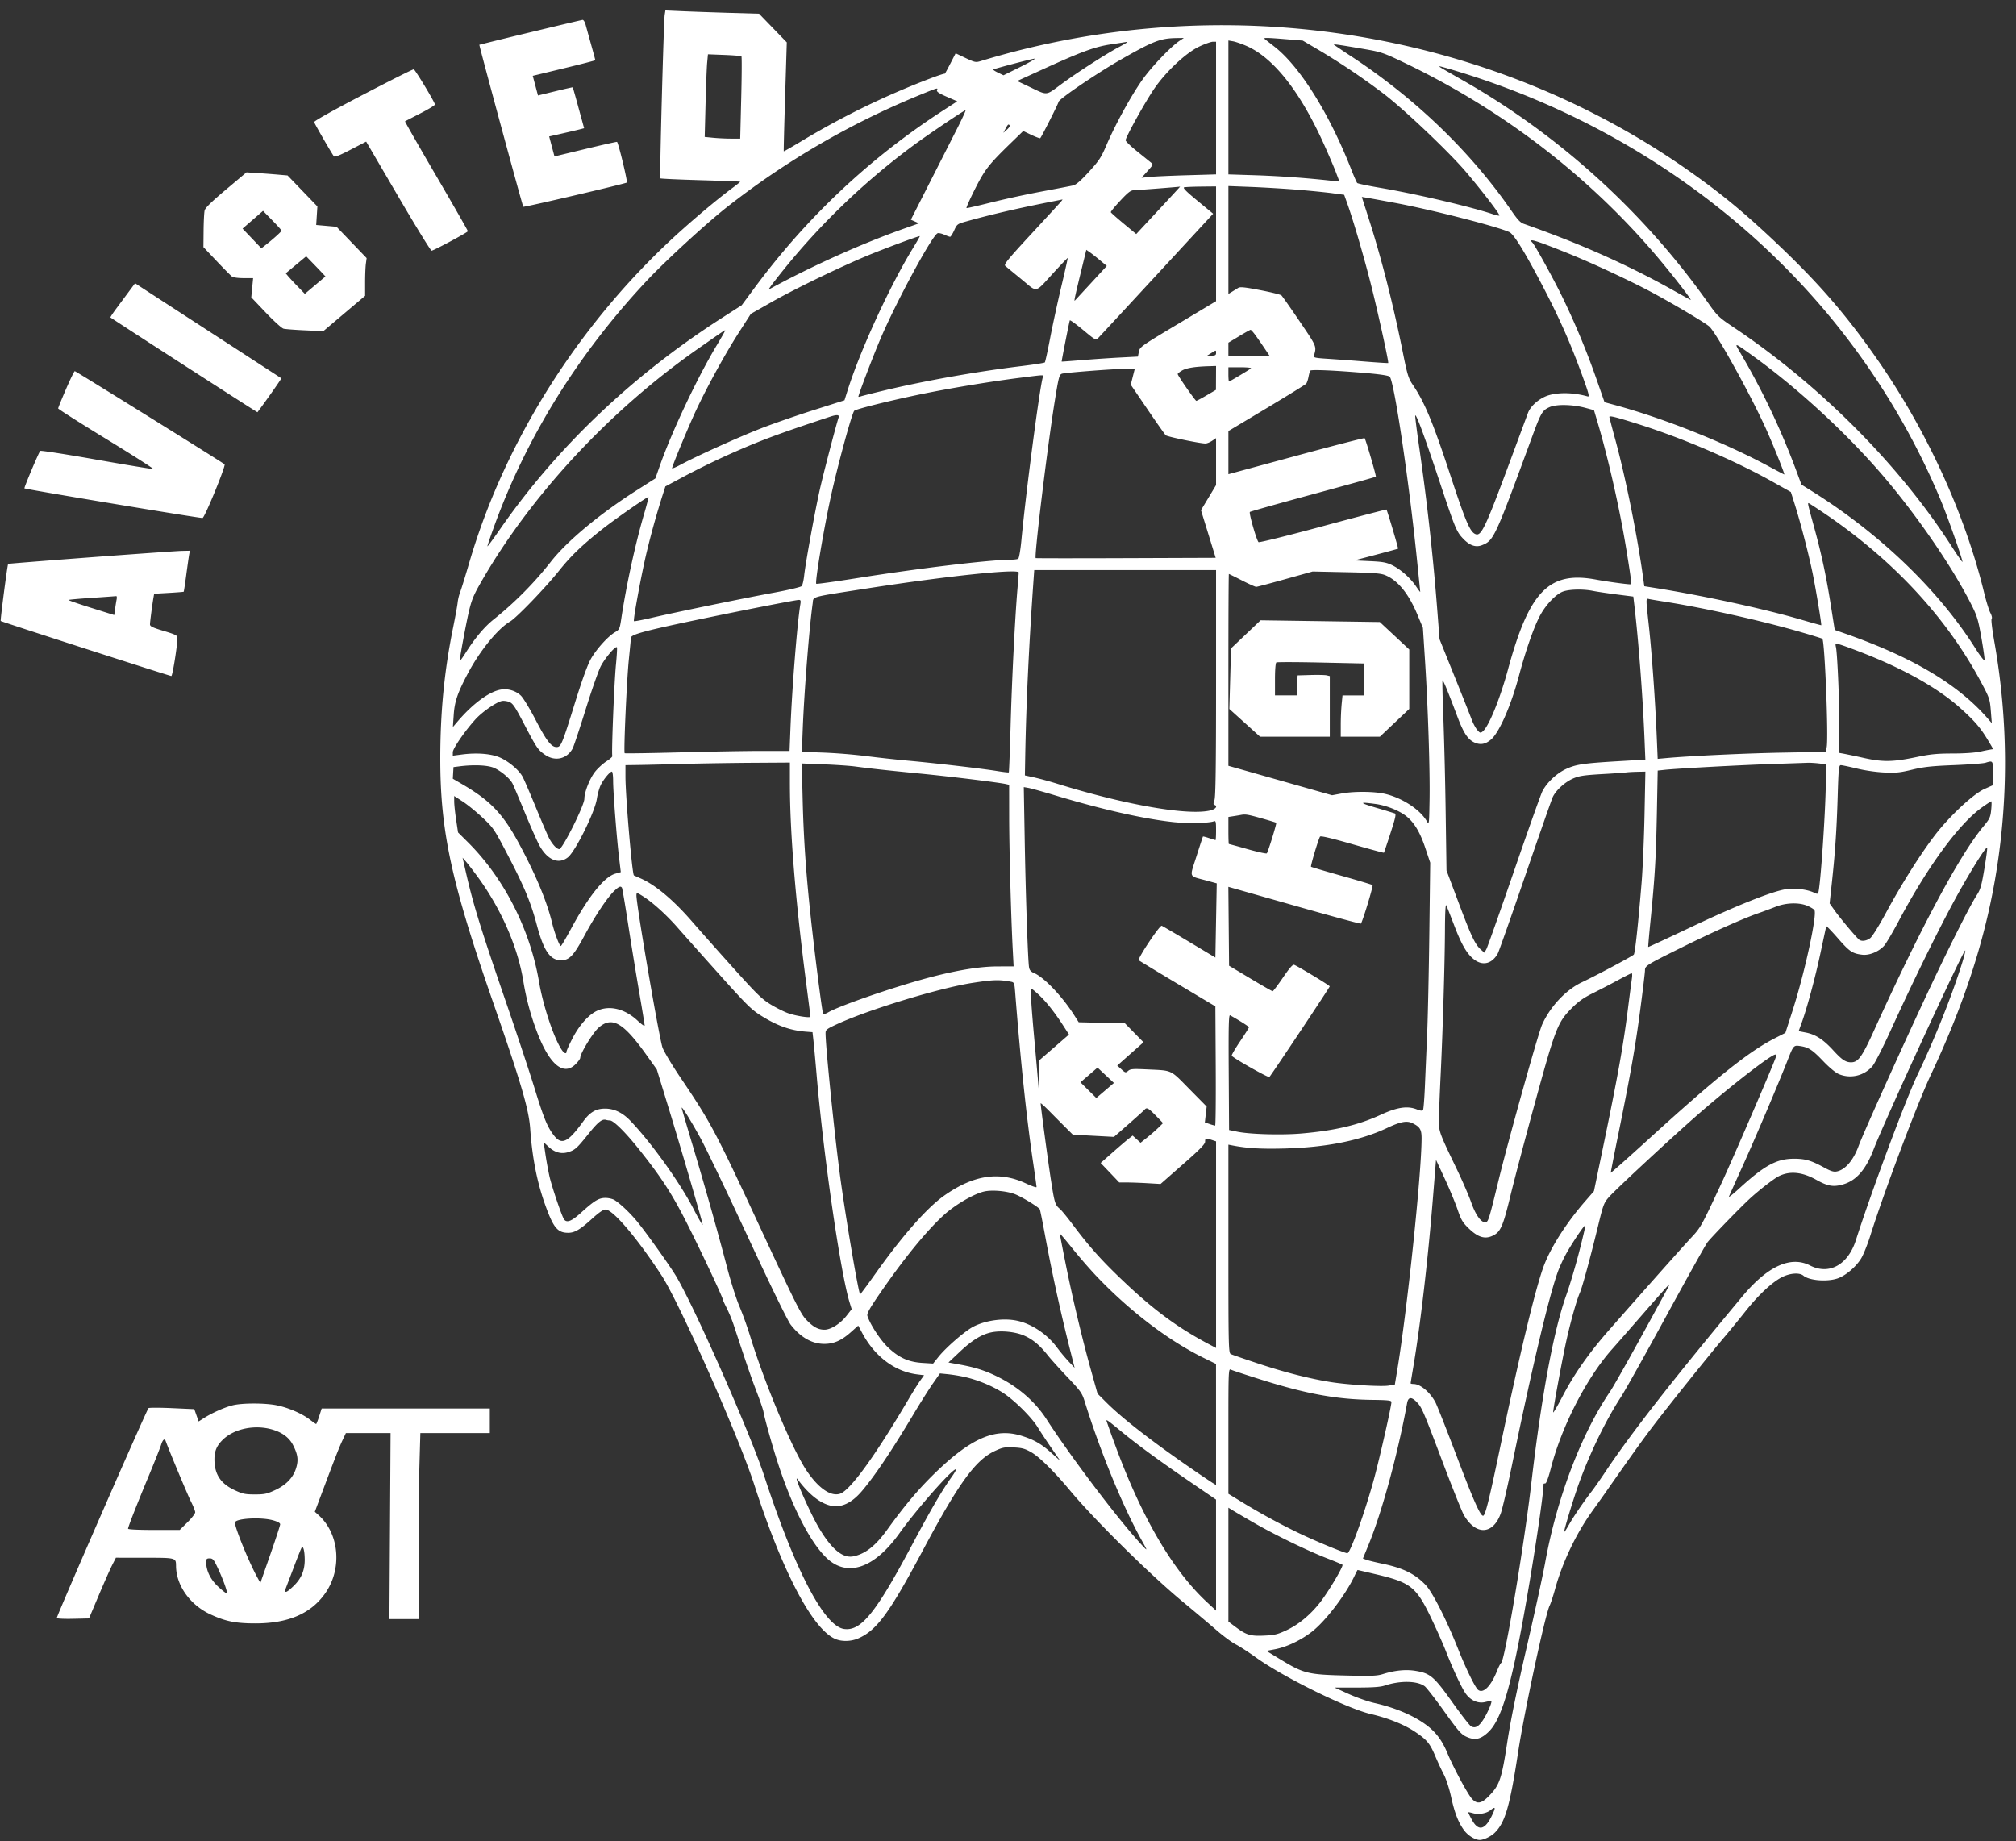 <?xml version="1.0" encoding="utf-8"?>
<svg version="1.1" id="Layer_1" xmlns="http://www.w3.org/2000/svg" xmlns:xlink="http://www.w3.org/1999/xlink" x="0px" y="0px"
	 viewBox="0 0 173 158" style="enable-background:new 0 0 173 158;" xml:space="preserve">
  <rect x="0" y="0" width="173" height="158" fill="#333333" stroke="none"/>
  <path fill="#FFF" fill-rule="evenodd" d="M57.04 1.268c-.087.556-.447 13.97-.376 14.037.033.032 1.58.102 3.439.157 1.858.055 3.392.113 3.409.128.016.016-.246.233-.583.482-1.135.84-2.72 2.15-4.298 3.554-8.637 7.68-15.239 17.98-18.352 28.63-.33 1.129-.684 2.276-.788 2.55a3.965 3.965 0 0 0-.217.887c-.017.214-.193 1.187-.391 2.162-.75 3.687-1.097 7.212-1.1 11.197-.005 6.275.937 10.629 4.546 21.008 2.389 6.87 3.053 9.133 3.17 10.808.178 2.523.593 4.615 1.31 6.596.687 1.902 1.044 2.328 1.951 2.328.553 0 1.018-.272 2.029-1.191.609-.554.974-.804 1.173-.804.632 0 2.692 2.419 4.797 5.634 1.539 2.349 6.62 13.817 7.968 17.979 2.444 7.553 5.052 12.489 7.006 13.258.547.216 1.309.191 1.902-.063 1.593-.682 2.687-2.173 5.577-7.597 3.048-5.72 4.499-7.721 6.156-8.491.674-.312.834-.343 1.613-.306.731.035.966.1 1.521.416.687.393 1.955 1.643 3.289 3.243 2.138 2.566 6.89 7.255 9.741 9.614 1.003.829 2.289 1.914 2.86 2.41.57.497 1.311 1.043 1.646 1.214.335.172 1.112.675 1.726 1.118 2.329 1.68 7.817 4.386 9.866 4.864 1.505.351 2.879.903 3.818 1.535 1.003.675 1.26.985 1.721 2.081.215.51.547 1.223.738 1.585.192.367.464 1.202.613 1.885.303 1.39.618 2.204 1.116 2.886.331.454.945.834 1.346.834.344 0 .967-.301 1.293-.625.892-.887 1.291-2.265 2.002-6.913.535-3.495 2.326-11.825 2.707-12.583.092-.183.3-.815.462-1.406.636-2.31 1.807-4.764 3.194-6.696.434-.604.928-1.297 1.096-1.539 2.299-3.292 3.202-4.554 4.127-5.768 1.356-1.782 4.789-6.067 5.994-7.483.493-.579 1.355-1.633 1.916-2.341 1.144-1.445 2.356-2.568 3.216-2.978.682-.324 1.451-.364 1.771-.092.483.412 1.985.54 2.899.246.698-.225 1.617-1 2.063-1.742.191-.317.539-1.185.773-1.929 1.193-3.785 4.038-11.347 5.188-13.792 2.79-5.93 4.56-11.305 5.508-16.727 1.172-6.705 1.156-13.663-.048-20.453-.191-1.078-.29-1.928-.231-1.984.059-.057.011-.27-.111-.5-.117-.219-.358-.997-.536-1.73-1.65-6.782-4.945-13.969-9.2-20.064-2.682-3.843-5.076-6.597-8.728-10.04-2.717-2.561-4.548-4.074-7.238-5.98-17.379-12.31-40.201-15.875-60.977-9.526-.384.117-.488.094-1.267-.275l-.848-.403-.468.911c-.257.502-.467.881-.467.844 0-.038-.57.148-1.264.412a68.878 68.878 0 0 0-11.069 5.396c-.8.482-1.467.862-1.482.845-.015-.018.038-2.128.117-4.689l.143-4.656-1.19-1.23-1.189-1.23-2.528-.074c-1.39-.041-3.2-.104-4.02-.14L57.1.896l-.059.372ZM45.501 2.772a388.614 388.614 0 0 0-4.366 1.069c-.035.038 3.708 13.845 3.769 13.902.063.06 8.672-1.953 8.886-2.078.087-.051-.713-3.376-.84-3.49-.023-.02-1.24.253-2.705.606l-2.664.641-.228-.857-.228-.856 1.128-.256c.62-.141 1.296-.3 1.5-.353l.372-.097-.477-1.743a76.118 76.118 0 0 0-.495-1.768c-.01-.013-.686.14-1.503.338l-1.485.362-.224-.843-.225-.842 2.685-.649c1.477-.356 2.685-.668 2.685-.692 0-.025-.162-.628-.361-1.341-.199-.714-.413-1.485-.475-1.713-.062-.229-.177-.41-.256-.404-.078.007-2.1.486-4.493 1.064Zm55.737.717c-.768.51-2.415 2.235-3.217 3.369-.957 1.353-2.327 3.85-3.08 5.614-.443 1.037-.633 1.325-1.5 2.273-.718.784-1.096 1.109-1.36 1.17-.202.046-1.426.282-2.72.524a86.892 86.892 0 0 0-4.345.943c-1.097.276-2.03.49-2.075.473-.044-.016.278-.742.716-1.613.853-1.694 1.19-2.127 3.099-3.98l1.05-1.02.701.334c.386.183.728.31.759.28.115-.108 1.566-2.981 1.567-3.104.004-.232 3.256-2.445 5.353-3.642 2.78-1.587 3.387-1.823 4.758-1.845l.647-.01-.353.234Zm9.159-.123 1.397.116 1.425.84a59.14 59.14 0 0 1 5.519 3.723c1.778 1.357 5.646 5.032 7.086 6.732 1.389 1.64 2.923 3.647 2.845 3.72-.03.029-.288-.026-.573-.122-1.926-.647-6.579-1.735-9.668-2.26-1.027-.175-1.909-.36-1.96-.412-.05-.052-.287-.593-.527-1.203-1.879-4.78-4.404-8.81-6.578-10.499-.394-.306-.767-.6-.828-.654-.144-.127.131-.124 1.862.019Zm-3.469.56c2.341 1.004 4.639 3.913 6.692 8.468.385.854.84 1.92 1.012 2.37l.311.819-.701-.075a86.575 86.575 0 0 0-6.507-.47l-2.322-.074V3.475l.382.065c.21.035.72.209 1.133.386Zm-10.217-.3c0 .024-.304.206-.676.403-1.113.59-3.53 2.143-4.897 3.146-1.465 1.074-1.166 1.053-2.931.214l-.92-.438 1.978-.903c3.548-1.621 4.657-2.03 6.094-2.247.711-.107 1.306-.2 1.323-.207.016-.008.029.007.029.032Zm7.643 5.646v5.692l-2.498.073c-1.375.04-2.814.106-3.198.146l-.7.073.51-.57c.51-.568.51-.569.266-.765l-1.192-.962c-.522-.421-.949-.836-.949-.922 0-.273 1.723-3.371 2.483-4.465 1.031-1.485 2.719-3.056 3.854-3.586.477-.223.993-.405 1.146-.405h.278v5.691Zm12.684-5.068c1.487.255 1.67.316 3.41 1.148 8.747 4.177 16.4 10.134 22.376 17.418 1.242 1.513 2.387 3.022 2.252 2.966-.052-.021-.73-.396-1.506-.831-3.134-1.76-6.665-3.4-10.226-4.749a93.666 93.666 0 0 0-2.532-.93c-.334-.104-.545-.322-1.117-1.15-3.481-5.038-8.211-9.602-13.699-13.215a55.87 55.87 0 0 1-1.529-1.026c-.07-.07.472.009 2.571.369Zm-53.413.63c.038.035.03 1.638-.018 3.562l-.087 3.5h-.79c-.435 0-1.12-.033-1.524-.073l-.733-.072.073-2.838c.04-1.561.102-3.157.139-3.546l.066-.707 1.403.054c.771.03 1.434.084 1.471.12Zm23.935.909-1.448.717-.492-.238c-.27-.13-.439-.253-.374-.273.947-.286 3.35-.91 3.528-.916.13-.004-.417.315-1.214.71Zm37.583.401c12.032 3.68 22.686 10.498 30.725 19.664 4.498 5.128 8.186 11.065 10.754 17.313.585 1.424 1.847 5.035 1.781 5.097-.024.023-.433-.565-.908-1.306-4.477-6.986-11.314-13.861-18.704-18.807-1.284-.859-1.411-.98-2.166-2.048-5.513-7.812-12.769-14.413-21.018-19.12-2.184-1.246-2.167-1.235-2.051-1.243.051-.004.765.199 1.587.45ZM31.155 8.127c-2.587 1.35-4.218 2.265-4.195 2.351.042.157 1.524 2.726 1.691 2.931.075.092.485-.07 1.438-.565l1.333-.693 2.747 4.697c1.512 2.584 2.803 4.684 2.871 4.667.307-.076 3.11-1.584 3.11-1.673 0-.055-1.222-2.192-2.717-4.75s-2.699-4.664-2.675-4.68c.023-.018.611-.322 1.307-.678.695-.355 1.261-.7 1.259-.767-.009-.193-1.688-2.983-1.818-3.018-.065-.018-2.023.962-4.35 2.178Zm49.253-.388c-.05.125.166.27.835.562l.904.393-1.214.786c-6.286 4.071-11.705 9.172-16.199 15.247l-1.086 1.468-1.659 1.064c-7.688 4.927-14.191 11.113-19.07 18.14-.58.835-1.07 1.502-1.09 1.484-.02-.02.257-.839.615-1.822 2.78-7.631 7.246-14.791 13.113-21.027 1.584-1.684 5.052-4.866 6.818-6.256a69.326 69.326 0 0 1 16.58-9.638c1.53-.626 1.547-.63 1.453-.4Zm1.727 3.297c-.44.869-1.514 2.983-2.386 4.699l-1.584 3.119.349.155.349.156-1.218.431c-3.728 1.32-7.905 3.197-11.672 5.246-.058.032.201-.337.576-.819a60.599 60.599 0 0 1 11.928-11.616c1.334-.978 4.25-2.94 4.38-2.947.043-.002-.281.707-.722 1.576Zm4.512-.266c.034.053-.076.215-.244.36l-.305.266.194-.36c.206-.381.255-.418.355-.266Zm-67.255 5.498c-1.257 1.057-1.78 1.57-1.834 1.796-.04.174-.08.952-.088 1.73l-.014 1.412 1.13 1.192c.622.656 1.215 1.255 1.317 1.331.108.081.526.139 1.002.139h.817l-.08.824-.079.824 1.245 1.31c.684.72 1.37 1.342 1.524 1.381.154.04.985.103 1.846.142l1.567.07 1.793-1.516 1.794-1.516v-1.132c0-.623.029-1.351.065-1.619l.066-.486-1.291-1.345-1.291-1.344-.873-.077-.873-.077.051-.796.051-.796-1.28-1.33-1.28-1.33-.818-.071c-.45-.04-1.243-.1-1.762-.134l-.945-.062-1.76 1.48Zm80.01 1.773-1.899 2.044-1.072-.89c-.59-.491-1.088-.932-1.108-.982-.02-.049.343-.493.805-.986.704-.752.9-.9 1.211-.908.406-.011 3.879-.283 3.931-.307.018-.008-.822.905-1.867 2.03Zm4.952 2.88v4.925l-2.91 1.742c-3.65 2.184-3.63 2.17-3.722 2.636l-.075.378-1.524.08c-.839.043-2.306.143-3.26.221-.956.078-1.747.136-1.758.128-.023-.016.64-3.372.698-3.535.02-.055.528.31 1.13.811 1.064.887 1.1.906 1.304.703.115-.115 2.382-2.563 5.039-5.44l4.83-5.23-1.343-1.108c-.989-.816-1.29-1.122-1.14-1.16.112-.027.772-.055 1.467-.062l1.264-.013v4.924Zm6.997-4.64c1.099.09 2.449.226 2.998.3l1 .136.277.777c.555 1.558 1.55 4.996 2.141 7.4.623 2.539 1.419 6.202 1.36 6.258-.019.017-.929-.04-2.024-.128a233.737 233.737 0 0 0-3.198-.236c-1.034-.065-1.2-.102-1.155-.255.242-.818.263-.767-1.224-2.96-.782-1.154-1.486-2.155-1.563-2.225-.077-.07-.897-.273-1.821-.45-1.319-.254-1.724-.296-1.882-.195-.11.07-.346.217-.524.325l-.323.196v-9.259l1.969.076c1.084.043 2.869.15 3.969.24Zm8.29 1.116c3.109.575 8.747 2.012 9.877 2.518.391.175 1.359 1.749 2.94 4.784 1.393 2.674 2.332 4.803 3.339 7.573.538 1.481.62 1.799.452 1.75-1.15-.328-2.393-.37-3.31-.114-.778.218-1.58.891-1.817 1.526l-1.364 3.677c-2.343 6.323-2.652 6.973-3.187 6.703-.441-.223-.821-1.123-2.058-4.874-1.569-4.762-2.251-6.406-3.302-7.958-.346-.51-.451-.855-.812-2.66-.82-4.106-1.819-8.04-2.911-11.464l-.625-1.96.36.059c.198.032 1.286.23 2.418.44Zm-28.59-.1c-.088.106-1.238 1.358-2.555 2.783-1.998 2.161-2.368 2.614-2.234 2.734.088.08.713.597 1.39 1.151 1.437 1.177 1.091 1.255 2.827-.635.615-.669 1.13-1.204 1.145-1.19.015.014-.232 1.12-.55 2.456-.317 1.337-.749 3.33-.959 4.427-.21 1.097-.414 2.032-.454 2.076-.04.045-.916.184-1.95.31-3.898.474-8.348 1.264-11.85 2.103-.982.235-1.878.462-1.992.503-.113.042-.205.051-.205.022 0-.167 1.186-3.284 1.845-4.848 1.337-3.173 4.486-9.003 4.956-9.175.087-.032.34.024.563.124.222.1.449.182.504.182.054 0 .212-.247.35-.55.243-.534.273-.556 1.043-.77 2.263-.632 4.484-1.144 7.671-1.767.291-.057.55-.11.573-.116.024-.006-.028.075-.117.18Zm-66.896 2.494c.004.08-.655.676-1.361 1.233l-.366.287-.806-.846-.807-.846.878-.762.878-.762.79.808c.434.444.791.844.794.888Zm54.203 1.484c-1.987 3.237-4.546 8.805-5.627 12.242l-.263.835-2.665.847c-1.466.465-3.512 1.177-4.547 1.582-1.904.744-5.502 2.37-6.85 3.096-.404.218-.734.356-.734.308 0-.182 1.403-3.569 2.052-4.954.979-2.087 2.504-4.861 3.683-6.699l1.026-1.599 1.822-1.033c2.145-1.215 6.454-3.283 8.702-4.175 1.772-.704 3.922-1.492 3.973-1.457.018.012-.24.466-.572 1.007Zm56.04.4c2.146.857 5.486 2.41 7.408 3.444 1.934 1.04 4.655 2.665 4.904 2.927.731.773 3.729 6.231 4.955 9.022.663 1.51 1.514 3.65 1.451 3.65-.019 0-.64-.326-1.38-.724-3.799-2.045-9.004-4.113-13.222-5.254l-.823-.223-.687-1.971a65.983 65.983 0 0 0-2.995-7.182c-.795-1.614-2.291-4.326-2.504-4.54-.405-.405.189-.23 2.893.85Zm-39.995.669.574.479-1.324 1.437c-.727.79-1.365 1.48-1.416 1.533-.091.095.006-.353.653-3.001l.33-1.353.305.213c.168.117.563.429.878.692Zm-66.742 1.091.268.288-.885.747-.885.747-.605-.624a24.65 24.65 0 0 1-.82-.88l-.214-.258.878-.73.877-.73.559.577c.307.316.68.705.827.863ZM11.055 25.03l-1.077 1.45c-.298.401-.523.743-.5.761.255.202 12.596 8.16 12.615 8.135.7-.927 2.077-2.887 2.048-2.912-.023-.02-2.713-1.769-5.98-3.887-3.265-2.118-6.08-3.945-6.253-4.06l-.316-.21-.537.723Zm50.478 4.558c-1.67 2.772-3.876 7.434-4.913 10.384l-.38 1.083-1.607 1.022c-3.154 2.005-5.993 4.37-7.372 6.14a30.373 30.373 0 0 1-4.911 4.949c-.775.62-1.558 1.55-2.344 2.782-.308.484-.56.835-.56.78 0-.25.495-2.932.757-4.097.239-1.061.407-1.495.958-2.467 4.252-7.508 11.095-14.897 18.747-20.243 2.21-1.544 2.287-1.596 2.322-1.567.017.014-.297.57-.697 1.234Zm46.207-.815c.187.26.533.758.769 1.109l.428.637h-3.524v-1.111l.911-.551c.501-.303.948-.552.994-.553.045 0 .235.21.422.47Zm42.637 1.734c3.668 2.635 7.687 6.298 10.782 9.823 3.029 3.452 6.26 8.103 7.978 11.488.521 1.028.617 1.337.892 2.9.17.961.292 1.829.271 1.927-.021.1-.368-.346-.79-1.015-3.163-5.009-8.22-9.864-14.08-13.518l-.839-.523-.44-1.184a63.37 63.37 0 0 0-4.856-10.21c-.475-.81-.483-.813 1.082.312Zm-46.023-.21c0 .177-.078.222-.382.222l-.382-.001.353-.22c.431-.27.411-.27.411 0Zm-.005 2.135-.004 1.025-.803.471c-.442.26-.839.471-.881.471-.092 0-1.599-2.169-1.599-2.3 0-.05.172-.189.382-.308.378-.216 1.092-.33 2.293-.366l.617-.019-.005 1.026Zm2.998-.82c-.158.135-1.813 1.125-1.879 1.125-.031 0-.055-.275-.055-.61v-.61h1.023c.576 0 .974.042.911.095Zm-10.138.709-.175.693 1.432 2.106c.788 1.159 1.496 2.164 1.573 2.235.136.124 2.939.703 3.405.703.125 0 .381-.103.569-.23l.341-.229v4.028l-.647 1.078-.647 1.077.631 2.043.63 2.044-7.704.028c-4.237.016-7.72.014-7.739-.004-.139-.13.993-9.47 1.626-13.418.334-2.086.395-2.323.62-2.403.26-.093 4.29-.406 5.542-.43l.719-.014-.176.693Zm20.072-.302c1.162.1 1.872.21 1.973.305.375.354 1.618 8.663 2.325 15.538.163 1.58.296 2.9.296 2.931 0 .032-.159-.18-.353-.468-.484-.72-1.328-1.47-2.046-1.82-.508-.246-.803-.3-1.925-.352l-1.326-.063 1.855-.488c1.02-.269 1.873-.502 1.894-.518.037-.026-.924-3.266-.996-3.358-.017-.023-2.473.619-5.457 1.426-2.996.81-5.468 1.424-5.522 1.371-.173-.17-.842-2.505-.742-2.59.053-.046 2.494-.733 5.424-1.527 2.931-.794 5.355-1.468 5.386-1.498.051-.047-.846-3.13-.963-3.306-.025-.038-2.665.642-5.868 1.511l-5.823 1.58v-3.702l3.283-1.966c1.805-1.082 3.333-2.027 3.394-2.1.062-.073.15-.332.197-.576.047-.243.114-.487.15-.541.074-.113 2.123-.024 4.844.211ZM5.661 33.398c-.368.851-.67 1.594-.67 1.65 0 .057 1.861 1.24 4.135 2.631 2.274 1.391 4.08 2.546 4.016 2.566-.065.02-2.252-.34-4.86-.8-2.609-.461-4.782-.8-4.83-.752-.122.12-1.406 3.165-1.355 3.214.089.083 15.162 2.59 15.287 2.543.203-.078 2.014-4.497 1.887-4.606-.223-.19-12.77-7.994-12.854-7.994-.048 0-.388.696-.756 1.548Zm83.828-1.022c-.256.768-1.455 9.889-1.84 13.996-.079.833-.2 1.533-.273 1.578-.072.045-.383.082-.692.083-1.756.006-7.842.736-13.06 1.567-1.93.307-3.539.53-3.575.496-.13-.122.634-4.676 1.27-7.573.584-2.657 1.79-7.068 1.987-7.27.137-.14 2.793-.808 5.376-1.352 2.561-.54 6.155-1.14 8.866-1.483 2.167-.273 2.017-.27 1.941-.042Zm46.572 2.627.723.195.301 1.014c.927 3.12 1.914 7.48 2.475 10.936.44 2.712.471 2.993.33 2.993-.312 0-2.055-.24-2.911-.401-4.04-.76-5.744.973-7.571 7.703-.694 2.557-1.664 4.932-2.178 5.333-.188.147-.234.133-.467-.142-.142-.168-.355-.566-.472-.884-.118-.318-.786-2-1.486-3.738l-1.273-3.16-.185-2.383a210.387 210.387 0 0 0-1.541-13.955c-.224-1.548-.386-2.836-.358-2.862.1-.095.781 1.749 2.013 5.454 1.426 4.288 1.52 4.516 2.113 5.135.556.58 1.076.754 1.612.538 1.004-.405 1.09-.59 4.282-9.276.767-2.09.886-2.292 1.503-2.565.598-.264 1.981-.235 3.09.065Zm-64.092.81c-.227.686-1.298 4.787-1.6 6.125-.423 1.87-1.244 6.368-1.36 7.455-.045.411-.14.816-.212.899-.074.085-1.107.331-2.365.563-2.66.49-8.466 1.684-10.514 2.162-.803.187-1.485.316-1.516.287-.09-.084.643-4.05 1.094-5.926a70.803 70.803 0 0 1 1.367-4.9l.235-.735 1.68-.9a68.343 68.343 0 0 1 3.492-1.716c2.818-1.269 4.38-1.855 8.983-3.374.557-.184.79-.164.716.06Zm68.584.572c3.844 1.213 8.286 3.12 11.6 4.98l1.528.857.331 1.05c.519 1.649 1.218 4.347 1.549 5.983.285 1.406.772 4.355.727 4.398-.012.011-.781-.203-1.71-.474-3.16-.926-8.434-2.07-12.536-2.722l-.94-.15-.091-.665c-.494-3.606-1.486-8.55-2.375-11.836a80.731 80.731 0 0 1-.534-2.023c0-.135.522-.007 2.451.602Zm-85.284 7.731c-.747 2.545-1.535 6.163-1.956 8.99-.129.86-.16.926-.532 1.143-.602.35-1.585 1.436-2.069 2.284-.29.507-.747 1.77-1.38 3.807-1.102 3.55-1.194 3.77-1.573 3.77-.451 0-.866-.54-1.799-2.338-.487-.94-1.053-1.872-1.256-2.071-.429-.42-1.116-.63-1.72-.525-1.014.174-2.43 1.223-3.744 2.772l-.376.443.072-1.053c.078-1.146.336-1.896 1.228-3.576 1.023-1.926 2.564-3.818 3.604-4.424.555-.323 3.016-2.876 4.208-4.365 1.03-1.286 1.972-2.192 3.699-3.557 1.108-.877 3.907-2.824 3.972-2.763.022.021-.147.68-.378 1.463Zm101.001-.256c6.036 4.022 10.738 9.052 13.749 14.707.703 1.32.742 1.438.822 2.44l.084 1.052-.387-.444c-2.521-2.887-6.395-5.196-12.093-7.207l-.999-.352-.323-2.04c-.4-2.533-.798-4.41-1.408-6.637-.643-2.346-.628-2.273-.432-2.16.09.05.534.34.987.641ZM7.83 47.821c-3.904.294-7.113.55-7.131.568-.065.065-.688 4.853-.638 4.9.075.07 14.5 4.723 14.64 4.723.105 0 .528-2.659.523-3.283-.002-.2-.178-.287-1.178-.586-.944-.282-1.176-.393-1.176-.561 0-.21.187-1.646.298-2.288l.059-.343 1.252-.072c.69-.04 1.267-.086 1.284-.102.018-.017.115-.653.216-1.414.101-.76.213-1.545.248-1.744l.064-.36-.682.014c-.374.008-3.875.255-7.779.548Zm96.524 10.785c0 7.087-.037 9.782-.137 10.054-.104.282-.104.38 0 .414.29.09.118.351-.304.462-1.865.488-7.24-.438-13.14-2.264a31.14 31.14 0 0 0-2.059-.565l-.765-.164.03-1.688c.08-4.433.308-9.317.692-14.797l.08-1.136h15.603v9.684Zm-16.933-9.478c0 .052-.051.713-.114 1.468-.215 2.574-.476 7.796-.584 11.723-.06 2.156-.13 3.938-.154 3.962-.025.023-.491-.03-1.037-.12-1.317-.213-5.224-.667-7.635-.886a114.307 114.307 0 0 1-3.634-.398 46.992 46.992 0 0 0-3.573-.29l-1.88-.07.079-2.005c.126-3.204.556-8.631.85-10.73.087-.624-.337-.508 4.766-1.301 6.759-1.05 12.916-1.696 12.916-1.353Zm31.456.23c1.08.445 2.009 1.59 2.762 3.401l.466 1.121.175 2.704c.258 3.977.44 9.487.397 12.015-.037 2.183-.041 2.212-.244 1.862-.564-.974-2.062-1.963-3.511-2.32-.923-.229-2.692-.25-3.798-.047l-.813.15-4.449-1.263-4.449-1.263v-8.232c0-4.527.018-8.231.041-8.231.022 0 .528.249 1.123.554.595.305 1.145.553 1.223.55.077 0 1.199-.298 2.493-.66l2.351-.657 2.881.061c2.384.05 2.962.095 3.352.255Zm17.816 1.348c.331.067 1.246.204 2.034.305l1.433.183.086.721c.352 2.963.721 7.786.869 11.375l.078 1.896-2.28.135c-3.05.18-3.669.272-4.532.673-.811.376-1.642 1.162-2.026 1.915-.131.258-1.226 3.337-2.433 6.843-1.207 3.506-2.271 6.517-2.366 6.69l-.173.317-.286-.254c-.513-.454-.826-1.11-1.905-3.981l-1.062-2.827-.072-4.99a407.41 407.41 0 0 0-.197-8.128c-.07-1.727-.102-3.162-.073-3.19.054-.05.474.97 1.277 3.11.528 1.405.9 1.967 1.47 2.222.509.228.944.147 1.423-.265.699-.602 1.705-2.9 2.383-5.441.593-2.226 1.289-4.215 1.818-5.197.516-.96 1.396-1.868 2.004-2.069.572-.188 1.716-.207 2.53-.043Zm-126.687.738c-.033.168-.093.537-.132.82l-.072.515-1.988-.622c-1.093-.342-1.964-.645-1.935-.672.03-.027.94-.11 2.023-.182 1.083-.073 2.013-.14 2.067-.148.054-.009.07.121.037.289Zm132.917.2c3.361.529 8.295 1.631 11.573 2.586 1.01.294 1.86.556 1.887.582.206.194.538 8.482.373 9.31l-.079.397-3.672.068c-3.242.06-7.94.28-10.036.47l-.718.065-.081-1.92c-.126-3-.412-7.038-.663-9.372-.286-2.655-.289-2.486.035-2.417.145.03.767.134 1.381.23Zm-74.246.243c-.266 1.623-.704 7.099-.842 10.532l-.08 2.023h-2.367c-1.301-.001-4.472.055-7.046.124-2.573.068-4.705.1-4.736.072-.099-.094.177-6.291.36-8.07.096-.943.176-1.77.176-1.837.004-.298 1.309-.64 6.704-1.755 3.555-.734 7.38-1.478 7.683-1.493.185-.01.207.05.148.404Zm38.231 2.548-1.268 1.205-.073 2.6-.072 2.6 1.319 1.191 1.32 1.192h5.98v-5.206l-.264-.063c-.146-.034-.768-.047-1.382-.03l-1.117.033-.034.86-.035.858h-1.871v-1.379c0-.824.048-1.407.12-1.45.067-.038 1.787-.034 3.822.01l3.701.08v2.74h-1.848l-.074.747a21.59 21.59 0 0 0-.076 1.774l-.001 1.026h3.355l1.262-1.194 1.262-1.193v-5.1l-1.264-1.18-1.264-1.178-5.115-.075-5.115-.074-1.268 1.206Zm52.831 1.549c3.667 1.426 6.602 3.084 8.523 4.816 1.208 1.088 1.697 1.66 2.348 2.746.48.8.46.744.27.764a16.6 16.6 0 0 0-.911.182c-.482.106-1.373.168-2.411.17-1.343.003-1.906.058-3.057.299-2.052.43-2.911.446-4.537.088a72.821 72.821 0 0 0-1.75-.37l-.407-.073.032-1.883c.033-1.892-.157-6.595-.289-7.192-.068-.306-.056-.317.265-.242.185.043 1.051.355 1.924.695ZM52.857 57.039c-.156 1.62-.397 7.7-.31 7.833.034.052-.19.256-.498.454s-.757.61-.996.916c-.446.568-.907 1.742-.907 2.309 0 .561-1.876 4.316-2.156 4.316-.213 0-.594-.411-.872-.942-.128-.244-.643-1.441-1.144-2.66-.502-1.22-1.007-2.392-1.124-2.606-.303-.555-1.126-1.266-1.877-1.62-.749-.354-2-.464-3.322-.294l-.794.103v-.293c0-.319 1.037-1.827 1.949-2.832.563-.622 1.745-1.445 2.244-1.563.154-.037.445-.002.646.076.313.122.496.393 1.267 1.87 1.085 2.08 1.196 2.243 1.81 2.668.857.595 1.87.364 2.366-.54.089-.162.59-1.665 1.113-3.34.523-1.677 1.11-3.352 1.303-3.723.38-.733 1.316-1.817 1.389-1.611.024.07-.015.735-.087 1.479Zm118.169 9.316-.002 1.025-.733.328c-.964.432-3.001 2.333-4.253 3.97-1.243 1.623-2.889 4.233-4.175 6.62-.624 1.156-1.198 2.079-1.378 2.212-.311.231-.706.292-.925.144-.205-.14-1.624-1.823-2.1-2.492l-.453-.637.19-1.747c.288-2.653.418-4.59.503-7.484.068-2.318.1-2.632.267-2.632.104 0 .718.128 1.363.285.691.169 1.656.31 2.349.343 1.014.049 1.345.016 2.41-.24 1.017-.243 1.651-.313 3.587-.39 1.293-.053 2.51-.144 2.704-.204.651-.2.647-.204.646.898Zm-103.241.942c.001 4.163.486 10.059 1.413 17.186.192 1.48.35 2.722.35 2.76 0 .132-1.246-.06-1.906-.293-.369-.13-1.061-.478-1.539-.772-.75-.462-1.207-.912-3.387-3.347a426.788 426.788 0 0 1-3.27-3.684c-1.629-1.888-3.193-3.206-4.476-3.769-.292-.128-.55-.243-.57-.254-.151-.078-.727-6.8-.727-8.482v-.98l1.088-.015c.598-.008 2.305-.049 3.792-.09 1.488-.042 4.173-.085 5.968-.097l3.263-.02v1.857Zm88.279-1.785.617.07v1.398c-.001 2.35-.456 9.091-.65 9.633-.041.113-.117.11-.379-.018-.544-.265-1.583-.397-2.336-.297-1.147.153-4.243 1.383-8.151 3.236-2.033.965-3.709 1.742-3.724 1.728-.015-.014.072-1.023.194-2.242.376-3.776.473-5.415.547-9.218l.071-3.676.6-.064c1.062-.115 6.637-.416 9.301-.503 1.423-.046 2.746-.092 2.94-.1.194-.01.631.014.97.053Zm-82.694.262c1.398.186 2.595.317 5.585.61 2.692.264 6.78.765 7.379.903l.264.061.003 2.732c.003 2.76.158 8.558.303 11.338l.079 1.51-1.398.004c-1.704.005-3.98.413-6.806 1.221-2.937.84-6.82 2.207-7.68 2.705-.213.123-.42.195-.458.158-.08-.075-.719-5.073-1.086-8.495-.395-3.687-.595-6.619-.675-9.912l-.076-3.094 1.871.075c1.03.041 2.242.124 2.695.184Zm-30.985.118c.578.246 1.343.884 1.583 1.322.083.152.561 1.275 1.062 2.494.5 1.22 1.072 2.508 1.27 2.863.692 1.24 1.64 1.63 2.433 1.002.643-.51 2.312-3.88 2.485-5.017.059-.39.204-.914.322-1.164.232-.493.795-1.176.968-1.176.059 0 .107.357.107.793 0 .95.308 4.932.513 6.623l.146 1.209-.462.13c-.963.272-2.293 1.924-3.81 4.733-.438.811-.832 1.476-.876 1.477-.117.001-.531-1.093-.742-1.96-.452-1.86-1.391-4.119-2.82-6.78-1.39-2.59-2.465-3.722-4.86-5.121l-.845-.494.028-.5.03-.498.528-.067c1.222-.153 2.395-.101 2.94.13Zm98.737 4.01c-.041 2.027-.154 4.659-.252 5.848-.302 3.668-.559 6.036-.668 6.166-.116.139-3.252 1.811-4.447 2.373-1.375.645-2.736 2.094-3.426 3.647-.337.76-2.891 9.898-3.736 13.367-.807 3.315-.876 3.542-1.102 3.582-.369.066-.858-.604-1.242-1.7-.201-.574-.744-1.83-1.206-2.793-1.584-3.295-1.582-3.289-1.564-4.41.009-.55.076-2.245.15-3.77.186-3.89.358-9.665.369-12.416.006-1.473.048-2.247.115-2.106.058.122.368.91.689 1.75.637 1.672 1.12 2.484 1.747 2.934.731.526 1.507.31 1.983-.553.093-.168 1.148-3.16 2.346-6.652 1.198-3.491 2.261-6.531 2.363-6.755.269-.59 1.044-1.3 1.759-1.609.523-.225.918-.285 2.479-.376a60.403 60.403 0 0 0 2.093-.145c.13-.021.548-.045.93-.053l.694-.015-.074 3.686Zm-50.643-1.667c4.052 1.222 7.676 2.042 10.223 2.313 1.199.127 3.035.093 3.447-.064.185-.071.205.005.205.764 0 .464-.019.843-.044.843-.024 0-.27-.075-.547-.167-.277-.092-.516-.155-.532-.139-.015.016-.265.778-.555 1.692-.606 1.913-.711 1.657.855 2.087l.882.241-.059 3.183-.058 3.183-2.235-1.338c-1.228-.736-2.294-1.361-2.367-1.389-.175-.065-2.104 2.833-1.97 2.96.058.053 1.56.965 3.338 2.026l3.234 1.93.03 5.115c.017 2.814-.006 5.116-.05 5.116a3.16 3.16 0 0 1-.483-.137l-.401-.136.077-.68.078-.681-1.488-1.508c-1.672-1.695-1.413-1.575-3.627-1.68-1.218-.058-1.425-.042-1.62.124-.212.182-.24.176-.58-.132l-.357-.322 1.127-1 1.126-.998-.797-.813-.796-.813-1.984-.047-1.983-.046-.399-.624c-1.032-1.617-2.587-3.244-3.438-3.6-.267-.11-.384-.245-.424-.486-.1-.591-.29-6.194-.372-10.894l-.08-4.573.4.07c.221.039 1.221.318 2.224.62ZM41.412 70.17c.943.887 1 .971 2.198 3.273 1.397 2.685 1.945 4.007 2.45 5.91.593 2.24 1.146 3.05 2.087 3.05.712 0 1.076-.385 2.008-2.117.913-1.695 1.975-3.286 2.566-3.842.396-.373.54-.431.65-.262.036.055.28 1.489.541 3.187.262 1.699.686 4.303.942 5.787.256 1.484.466 2.766.466 2.85 0 .082-.265-.099-.588-.404-1.096-1.033-2.41-1.36-3.488-.867-.724.33-1.524 1.225-2.115 2.366-.281.545-.512 1.056-.512 1.136 0 .231-.19.172-.395-.122-.665-.957-1.61-3.771-1.966-5.862-.771-4.518-3.011-8.908-6.119-11.993l-.831-.825-.163-1.085c-.09-.596-.165-1.3-.166-1.563l-.002-.478.735.475c.404.262 1.17.886 1.702 1.386Zm129.461-.686c-.065.648-.129.786-.664 1.428-2.033 2.439-5.398 8.718-9.411 17.56-1.01 2.225-1.345 2.688-1.945 2.688-.471 0-.791-.213-1.525-1.016-.857-.937-1.524-1.372-2.354-1.534l-.627-.123.231-.631c.474-1.293 1.183-3.914 1.642-6.063.26-1.22.484-2.257.498-2.305.014-.048.463.416.999 1.03.998 1.145 1.248 1.314 2.102 1.412.602.069 1.414-.268 1.867-.775.168-.189.72-1.123 1.226-2.076 2.512-4.73 5.201-8.397 7.188-9.805.393-.28.744-.507.779-.507.036 0 .033.322-.006.717Zm-52.82-.49c.91.123 2.024.568 2.626 1.047.681.543 1.181 1.378 1.628 2.717l.425 1.274-.076 6.098c-.042 3.353-.127 7.244-.188 8.647-.062 1.402-.148 3.406-.192 4.452-.045 1.047-.117 1.959-.161 2.026-.057.087-.215.07-.538-.057-.807-.318-1.692-.183-3.114.475-1.874.867-3.9 1.346-6.748 1.594-1.707.149-4.438.074-5.538-.151l-.706-.145-.03-4.963c-.025-3.969-.001-4.948.117-4.882.809.45 1.618.965 1.618 1.03 0 .045-.345.592-.766 1.217-.422.625-.741 1.176-.709 1.224.139.213 3.147 1.912 3.229 1.825.196-.21 5.184-7.7 5.179-7.777-.005-.082-2.746-1.74-3.06-1.85-.116-.041-.415.303-.958 1.104-.435.64-.832 1.163-.882 1.161-.051-.001-.913-.494-1.915-1.094l-1.823-1.092-.031-3.385-.031-3.385.56.159 5.656 1.607c2.802.796 5.122 1.422 5.156 1.39.136-.128 1.08-3.236 1.003-3.304-.046-.04-1.239-.398-2.652-.796s-2.596-.749-2.628-.78c-.059-.055.62-2.33.77-2.582.053-.089.883.104 2.765.643 1.479.424 2.702.756 2.719.738.017-.019.27-.773.563-1.676.441-1.36.503-1.654.36-1.705a78.659 78.659 0 0 0-1.606-.486c-1.467-.433-1.473-.515-.022-.318Zm-9.809 1.226c.674.189 1.247.363 1.274.387.056.05-.7 2.5-.81 2.623-.041.046-.782-.117-1.646-.36a71.193 71.193 0 0 0-1.61-.445c-.022 0-.039-.522-.039-1.159v-1.159l.441-.068c.242-.037.52-.084.617-.103.395-.079.598-.046 1.773.284Zm62.037 4.367c-.236 1.415-.333 1.748-.652 2.236-.535.82-2.225 4.154-3.865 7.63-2.299 4.871-5.833 12.702-6.276 13.904-.447 1.217-1.135 2.019-1.858 2.169-.279.058-.514-.017-1.149-.364-1.072-.585-1.586-.73-2.563-.726-1.465.007-2.525.588-4.69 2.571-.51.467-.899.774-.863.682.035-.091.55-1.238 1.144-2.549 1.069-2.357 3.134-7.215 3.888-9.146.505-1.291.523-1.312 1.086-1.227.721.109 1.042.319 1.974 1.294.52.543 1.061.992 1.341 1.112a2.52 2.52 0 0 0 2.886-.686c.199-.237.88-1.567 1.513-2.956 2.247-4.932 4.686-9.849 6.176-12.448 1.19-2.077 2.118-3.51 2.154-3.324.018.09-.093.913-.246 1.828Zm-129.323.61c2.029 2.763 3.458 6.013 3.948 8.979a22.08 22.08 0 0 0 1.093 4.157c1.086 2.97 2.325 4.058 3.398 2.986.218-.218.396-.463.396-.544 0-.38 1.087-2.162 1.583-2.593 1.143-.993 2.104-.446 4.082 2.324l.903 1.264 1.003 3.27c1 3.256 2.795 9.4 2.932 10.033.04.183-.317-.423-.792-1.346-1.156-2.244-3.608-5.665-5.404-7.542-.682-.712-1.403-1.057-2.197-1.05-.775.005-1.287.31-1.865 1.108-1.292 1.787-1.835 2.05-2.493 1.208-.574-.734-.871-1.457-1.687-4.107-.417-1.353-1.495-4.606-2.396-7.228-2.23-6.488-2.846-8.479-3.477-11.245l-.29-1.268.285.326c.157.179.597.75.978 1.267Zm14.318 1.783c.783.508 1.951 1.572 2.839 2.585.432.493 2.014 2.27 3.515 3.946 2.402 2.684 2.838 3.118 3.648 3.627 1.41.888 2.547 1.294 3.917 1.397l.53.04.08.71c.044.391.165 1.709.27 2.928.603 7.025 2.046 16.983 2.83 19.545l.181.589-.439.563c-.53.681-1.347 1.198-1.893 1.198-.549 0-.972-.233-1.58-.872-.455-.476-.946-1.457-3.738-7.46-4.12-8.86-4.389-9.368-7.075-13.352-.703-1.042-1.381-2.179-1.508-2.526-.276-.756-2.239-12.197-2.239-13.049 0-.279.043-.27.662.13Zm99.818.751c.259.111.53.272.602.358.273.323-.815 5.354-1.865 8.62l-.619 1.924-.881.45c-2.284 1.165-5.016 3.351-11.024 8.822-1.698 1.546-3.087 2.777-3.087 2.734a186 186 0 0 1 .643-3.254c1.089-5.377 1.462-7.492 1.887-10.701.225-1.7.41-3.231.41-3.402 0-.402.104-.468 3.123-1.964 2.69-1.333 5.279-2.49 6.578-2.942a45.75 45.75 0 0 0 1.528-.566c.877-.348 2.001-.381 2.705-.079Zm13.282 4.913c-.865 2.78-2.334 6.463-3.804 9.537-1.025 2.144-3.921 9.909-5.316 14.256-.676 2.107-2.293 2.997-3.928 2.16-1.662-.85-3.645.054-5.808 2.65-5.85 7.017-9.43 11.593-11.647 14.889a55.916 55.916 0 0 1-1.188 1.718c-.667.847-1.635 2.254-2.018 2.935-.241.429-.44.729-.442.667-.006-.211.809-2.881 1.268-4.156.942-2.613 2.318-5.445 3.602-7.413.344-.526 2.093-3.651 3.887-6.943 1.795-3.293 3.391-6.148 3.547-6.345.352-.444 2.459-2.624 3.467-3.587.757-.724 2.186-1.845 2.643-2.075.942-.473 2.007-.372 3.223.307.974.544 1.444.629 2.253.407 1.16-.318 1.988-1.253 2.662-3.008.954-2.48 7.736-17.206 7.868-17.082.029.027-.092.514-.269 1.083Zm-28.333 1.283a264.62 264.62 0 0 0-.357 2.743c-.404 3.179-.873 5.769-2.188 12.099l-.717 3.451-.759.872c-1.681 1.934-3.053 4.116-3.622 5.759-.743 2.146-2.062 7.672-3.7 15.508-.928 4.438-1.248 5.713-1.432 5.713-.243 0-.823-1.311-2.272-5.133-.869-2.291-1.689-4.367-1.822-4.613-.477-.881-1.297-1.562-1.881-1.562-.133 0-.241-.026-.241-.057 0-.032.104-.668.23-1.414.596-3.506 1.264-9.258 1.689-14.548l.259-3.215.745 1.607c.41.885.906 2.077 1.102 2.651.307.898.44 1.123.958 1.624.774.748 1.366.941 2.007.654.725-.324.922-.76 1.595-3.543.34-1.402 1.301-5.04 2.137-8.083 1.719-6.261 1.903-6.728 3.129-7.954.548-.548 1.008-.873 1.765-1.246a77.913 77.913 0 0 0 2.14-1.11c.614-.333 1.157-.609 1.207-.612.049-.004.061.18.028.409Zm-53.308.315c.302.056.317.093.385.966.466 5.927.983 10.82 1.543 14.6.158 1.066.287 1.992.287 2.056 0 .065-.412-.075-.915-.311-2.27-1.064-4.49-.73-7.02 1.057-1.455 1.027-3.57 3.425-5.855 6.641-.723 1.018-1.33 1.836-1.348 1.819-.15-.142-1.263-6.71-1.729-10.21-.494-3.712-1.254-11.225-1.237-12.234.005-.257.13-.35 1.03-.761 2.746-1.256 8.778-3.089 11.585-3.52 1.777-.273 2.27-.288 3.274-.103Zm2.438 1.152c.633.597 1.357 1.517 2.096 2.662l.464.72-1.274 1.106-1.274 1.106-.017 1.333-.017 1.333-.088-1.053c-.049-.579-.175-2-.28-3.16-.289-3.168-.377-4.6-.282-4.6.047 0 .35.249.672.553Zm63.208 5.35c-.241.726-3.717 8.785-4.675 10.837-1.693 3.631-1.77 3.769-2.551 4.6-.669.712-3.979 4.434-7.098 7.982-1.697 1.931-2.981 3.76-3.962 5.646-.447.858-.812 1.483-.813 1.388-.002-.327.81-4.711 1.158-6.258.378-1.68.872-3.416 1.149-4.04.198-.448.913-3.085 1.572-5.8.42-1.728.484-1.895.919-2.383.623-.7 5.529-5.25 7.666-7.111 2.843-2.475 6.247-5.11 6.603-5.11.065 0 .079.107.032.25Zm-57.547 2.834-.756.646-.68-.673-.68-.673.732-.631.733-.632.704.659.703.659-.756.645Zm-3.356 3.21.588.584 1.764.095 1.764.094 1.249-1.093c.686-.601 1.314-1.167 1.394-1.258.18-.204.326-.115 1.056.638l.513.53-.4.394a15.26 15.26 0 0 1-.967.843l-.564.449-.34-.308-.34-.307-.39.308c-.213.17-.83.698-1.37 1.175l-.983.867.797.835.796.836.656.001c.361 0 1.16.029 1.774.065l1.117.065 1.911-1.679c1.465-1.286 1.911-1.741 1.911-1.95 0-.307.051-.32.57-.15l.37.122v17.732l-.676-.358c-2.546-1.35-4.581-2.839-7.031-5.144-2.032-1.912-3.102-3.097-4.604-5.101-.456-.61-.947-1.208-1.09-1.329-.415-.352-.46-.495-.773-2.517-.255-1.648-.877-6.289-.877-6.547 0-.048.357.275.794.718.436.442 1.058 1.068 1.381 1.39Zm-31.35.913c.45.823 2.276 4.632 4.06 8.464 1.974 4.245 3.407 7.181 3.665 7.512.85 1.092 1.835 1.652 2.897 1.648.811-.003 1.47-.294 2.262-1.001l.638-.568.347.648c1.073 2.004 2.795 3.298 4.709 3.537l.593.074-.33.458c-.18.251-.637.981-1.014 1.621-2.88 4.887-5.012 7.823-5.878 8.093-.79.246-1.832-.472-2.841-1.959-1.218-1.795-3.607-7.474-4.858-11.551a31.386 31.386 0 0 0-.938-2.607c-.26-.603-.735-2.099-1.053-3.326-.75-2.885-1.919-7.024-3.018-10.687-.48-1.603-.873-2.95-.872-2.993.006-.162.842 1.19 1.632 2.637Zm-7.792-1.552c.311 0 1.35 1.03 2.514 2.494 1.948 2.449 2.853 3.855 4.178 6.489 1.199 2.381 2.994 6.202 2.994 6.37 0 .044.155.386.345.761a12.2 12.2 0 0 1 .581 1.401c1.08 3.286 1.52 4.566 1.981 5.765.293.762.557 1.536.587 1.718.093.56.722 2.803 1.212 4.324 1.226 3.806 2.78 6.852 4.188 8.208 1.774 1.709 4.106.924 6.274-2.111 1.455-2.038 4.495-5.487 4.836-5.487.062 0-.093.287-.343.637-.855 1.194-1.756 2.74-3.472 5.959-3.065 5.746-4.32 7.297-5.759 7.115-1.709-.216-4.212-4.997-6.86-13.102-1.18-3.609-5.913-14.355-7.545-17.127-.53-.902-2.696-3.935-3.442-4.823-.597-.709-1.393-1.458-1.869-1.757-.16-.1-.51-.183-.777-.183-.576 0-.942.221-2.094 1.263-.805.728-1.206.892-1.45.594-.182-.222-1.07-2.833-1.271-3.741a32.484 32.484 0 0 1-.338-1.864l-.153-1.032.437.403c.53.488 1.093.633 1.696.438.57-.185.737-.338 1.728-1.576.806-1.005 1.161-1.288 1.493-1.185.087.027.234.049.329.049Zm68.871.235c.651.317.786.54.785 1.308-.004 3.027-1.241 14.8-2.092 19.905l-.203 1.217-.528.09c-.634.107-3.526-.069-4.997-.306-1.811-.291-3.91-.827-6.172-1.576-1.197-.396-2.268-.766-2.382-.823-.193-.097-.205-.642-.205-9.038v-8.934l.382.074c1.261.243 2.459.311 4.498.255 3.554-.1 6.452-.682 8.733-1.757 1.165-.55 1.696-.65 2.181-.415Zm-34.139 6.083c.571.213 2.016 1.087 2.16 1.308.031.046.244 1.11.475 2.364a159.777 159.777 0 0 0 1.996 9.188l.517 2.05-.521-.554a15.294 15.294 0 0 1-.982-1.179c-.84-1.141-2.162-2.032-3.423-2.305-1.148-.25-2.68-.045-3.75.501-.722.37-2.35 1.778-3.017 2.611l-.45.563-.918-.057c-1.203-.075-2.026-.449-2.966-1.347-.643-.615-1.518-1.954-1.753-2.686-.059-.184.152-.578.89-1.663 2.128-3.123 4.185-5.657 5.705-7.025.96-.864 2.525-1.776 3.409-1.985.665-.158 1.894-.057 2.628.216Zm48.45 4.944c-.315 1.222-.811 2.891-1.103 3.711-1.096 3.076-2.127 8.62-3.011 16.201-.635 5.44-2.276 15.203-2.586 15.383-.058.034-.215.338-.349.675-.52 1.311-1.182 1.979-1.623 1.638-.255-.197-1.05-1.822-1.727-3.529-.978-2.465-2.189-4.854-2.773-5.468-.916-.964-1.935-1.465-3.734-1.838-.566-.118-1.17-.265-1.342-.327l-.313-.114.47-1.143c1.158-2.813 2.522-7.82 3.324-12.201.094-.51.361-.548.795-.111.457.461.556.687 2.218 5.087.85 2.248 1.681 4.327 1.849 4.619 1.025 1.794 2.522 1.726 3.181-.144.139-.396.567-2.242.95-4.102 1.757-8.524 3.176-14.502 3.943-16.616.163-.451.509-1.19.768-1.643.568-.993 1.525-2.403 1.59-2.342.025.024-.211 1.043-.527 2.264Zm-41.48 2.046c2.882 3.039 6.217 5.583 9.295 7.09l1.018.499.002 5.195.001 5.195-.323-.198a83.02 83.02 0 0 1-1.852-1.253c-3.389-2.339-5.896-4.291-7.246-5.642l-.75-.749-.573-2.05c-.747-2.671-1.591-6.225-2.185-9.198-.262-1.309-.476-2.421-.476-2.47 0-.049.472.501 1.048 1.222a44.27 44.27 0 0 0 2.04 2.359Zm49.079 1.076c-2.311 4.275-4.554 8.3-4.946 8.876-2.488 3.66-4.579 9.171-5.58 14.709-.188 1.036-.9 4.304-1.584 7.261-.858 3.714-1.376 6.251-1.674 8.204-.48 3.142-.662 3.655-1.647 4.626-.586.578-.958.618-1.379.146-.373-.419-1.579-2.662-2.088-3.885-.43-1.035-.913-1.713-1.633-2.295-1.088-.877-2.771-1.614-4.646-2.034-.542-.122-1.532-.469-2.2-.771l-1.214-.551 1.896-.002c1.382-.001 2.031-.046 2.396-.168 1.336-.444 2.8-.42 3.443.057.153.113.905 1.082 1.671 2.153 1.211 1.693 1.459 1.976 1.906 2.18.741.339 1.242.224 1.924-.442 1.068-1.04 1.898-3.825 3.04-10.194.831-4.636 1.656-10.145 1.656-11.059 0-.024.066-.045.147-.046.09-.001.277-.507.481-1.302.925-3.599 3.077-7.782 5.261-10.226.354-.396 1.587-1.805 2.741-3.131 1.153-1.326 2.119-2.411 2.146-2.411.026 0-.026.137-.117.305Zm-55.25 4.073c.75.323 1.352.823 2.044 1.696.256.323 1.018 1.169 1.695 1.881 1.123 1.181 1.251 1.362 1.472 2.074 1.334 4.292 3.254 8.973 4.883 11.904.508.914.515.941.162.571-1.87-1.954-6.169-7.61-8.312-10.934-.952-1.477-2.362-2.722-4.066-3.588-1.1-.559-1.985-.852-3.309-1.096l-1.046-.192.994-.936c1.044-.983 1.872-1.489 2.712-1.656.83-.166 2.02-.047 2.771.276Zm20.446 3.815c3.825 1.2 6.425 1.671 9.416 1.708 1.384.017 1.675.049 1.676.184.002.343-.98 4.69-1.465 6.488-.771 2.856-2.066 6.485-2.314 6.485-.193 0-2.017-.737-3.536-1.43-1.653-.753-3.725-1.862-5.472-2.929l-1.205-.737v-5.382c0-5.265.004-5.38.224-5.269.124.063 1.328.459 2.676.882Zm-25.487-.248c1.096.254 2.267.736 3.182 1.31.98.614 2.507 2.12 3.048 3.006.22.36.743 1.153 1.163 1.762l.763 1.109-.751-.673c-.884-.792-1.514-1.151-2.613-1.488-2.17-.666-4.199.18-7.138 2.976-1.533 1.458-2.775 2.915-4.343 5.092-1 1.389-1.879 2.081-2.909 2.291-.918.186-1.896-.637-2.996-2.521-.791-1.355-2.256-4.73-1.768-4.074.924 1.243 1.864 2.002 2.763 2.23.92.234 1.838-.182 2.742-1.244 1.098-1.29 2.555-3.461 4.451-6.635.565-.945 1.3-2.109 1.633-2.587l.607-.868.706.07a13.85 13.85 0 0 1 1.46.244Zm-62.875 2.426c-.694.176-1.775.658-2.455 1.094l-.45.288-.187-.528-.187-.527-1.921-.087c-1.057-.047-1.96-.047-2.007 0-.17.173-7.87 17.79-7.87 18.009 0 .055.618.085 1.382.068l1.381-.031.825-1.956c.454-1.075.973-2.248 1.154-2.605l.33-.65 2.467.003c2.726.003 2.684-.008 2.692.718.02 1.672 1.212 3.34 2.96 4.146 1.3.599 2.159.771 3.86.771 2.839 0 4.801-.859 6.017-2.632 1.432-2.089 1.17-5.057-.585-6.643l-.339-.306.57-1.52c1.175-3.134 1.504-3.976 1.795-4.597l.3-.637h3.834l-.049 7.981-.05 7.982h2.5v-5.238c0-2.881.035-6.473.077-7.982l.078-2.743h5.96v-2.107H27.605l-.214.665c-.117.366-.236.666-.263.666-.027 0-.273-.173-.547-.384-.666-.515-1.854-1.026-2.845-1.224-1.022-.204-2.97-.201-3.786.006Zm76.213 2.193c1.421 1.174 3.324 2.568 6.043 4.427l2.145 1.467.001 4.764.001 4.763-.773-.717c-2.962-2.747-5.636-7.328-7.912-13.558a74.732 74.732 0 0 1-.722-2.023c0-.111.155.001 1.217.877Zm-72.652-.072c.791.261 1.328.686 1.639 1.296.411.808.473 1.279.258 1.975-.251.815-.853 1.442-1.811 1.886-.692.321-.9.365-1.732.365-.83 0-1.041-.044-1.724-.361-1.2-.557-1.73-1.353-1.74-2.615-.006-.74.193-1.211.729-1.728 1.011-.975 2.86-1.321 4.381-.818Zm-9.292.949c.292.815 1.886 4.629 2.166 5.183.2.396.364.812.364.923 0 .111-.298.498-.664.859l-.665.657h-2.216c-1.322 0-2.216-.042-2.216-.105 0-.158.677-1.891 1.736-4.44.519-1.25 1.01-2.485 1.092-2.744.147-.467.308-.599.403-.333Zm93.368 6.999c1.821 1.05 4.582 2.392 6.291 3.058.679.265 1.274.513 1.322.552.118.096-1.207 2.324-1.927 3.242-.834 1.062-1.845 1.898-2.874 2.378-.777.362-1.025.422-1.913.462-1.188.054-1.534-.051-2.457-.741l-.617-.462v-9.776l.323.202c.178.112 1.011.6 1.852 1.085Zm-84.156-.204c.396.111.61.231.61.344 0 .095-.383 1.266-.85 2.603l-.849 2.43-.288-.529c-.722-1.33-1.894-4.204-1.894-4.647 0-.363 2.207-.499 3.27-.201Zm2.718 3.329c.011.941-.274 1.642-.929 2.282-.676.662-.879.699-.657.122.087-.229.402-1.055.698-1.837.296-.781.575-1.476.62-1.544.134-.206.258.247.267.977Zm-7.525.63c.527 1.102.954 2.3.82 2.3-.068 0-.406-.267-.752-.593-.643-.606-1.002-1.354-1.002-2.088 0-.261.05-.312.302-.312.256 0 .35.104.632.693Zm99.507.685c2.916.693 3.399 1.074 4.649 3.676.466.97 1.042 2.263 1.28 2.872.555 1.424 1.256 2.947 1.639 3.563.419.674 1.109 1.004 1.758.84.259-.065.492-.098.518-.073.085.08-.36 1.09-.715 1.624-.376.564-.664.719-1.012.543-.122-.061-.85-.995-1.618-2.075-1.576-2.216-1.893-2.486-3.17-2.696-.829-.136-1.765-.042-2.792.28-.496.155-.957.174-3.011.126-3.467-.081-3.752-.151-5.881-1.446l-1.102-.672.75-.143c.998-.191 2.223-.775 3.166-1.511 1.165-.908 2.898-3.182 3.656-4.799.127-.269.242-.489.256-.489.014 0 .747.171 1.629.38Zm10.017 20.433c-.662 1.513-1.263 1.701-1.864.582-.162-.301-.294-.568-.294-.595 0-.027.179.003.398.066.494.143 1.144.036 1.504-.247.401-.314.459-.27.256.194Z" clip-rule="evenodd"/>
</svg>
